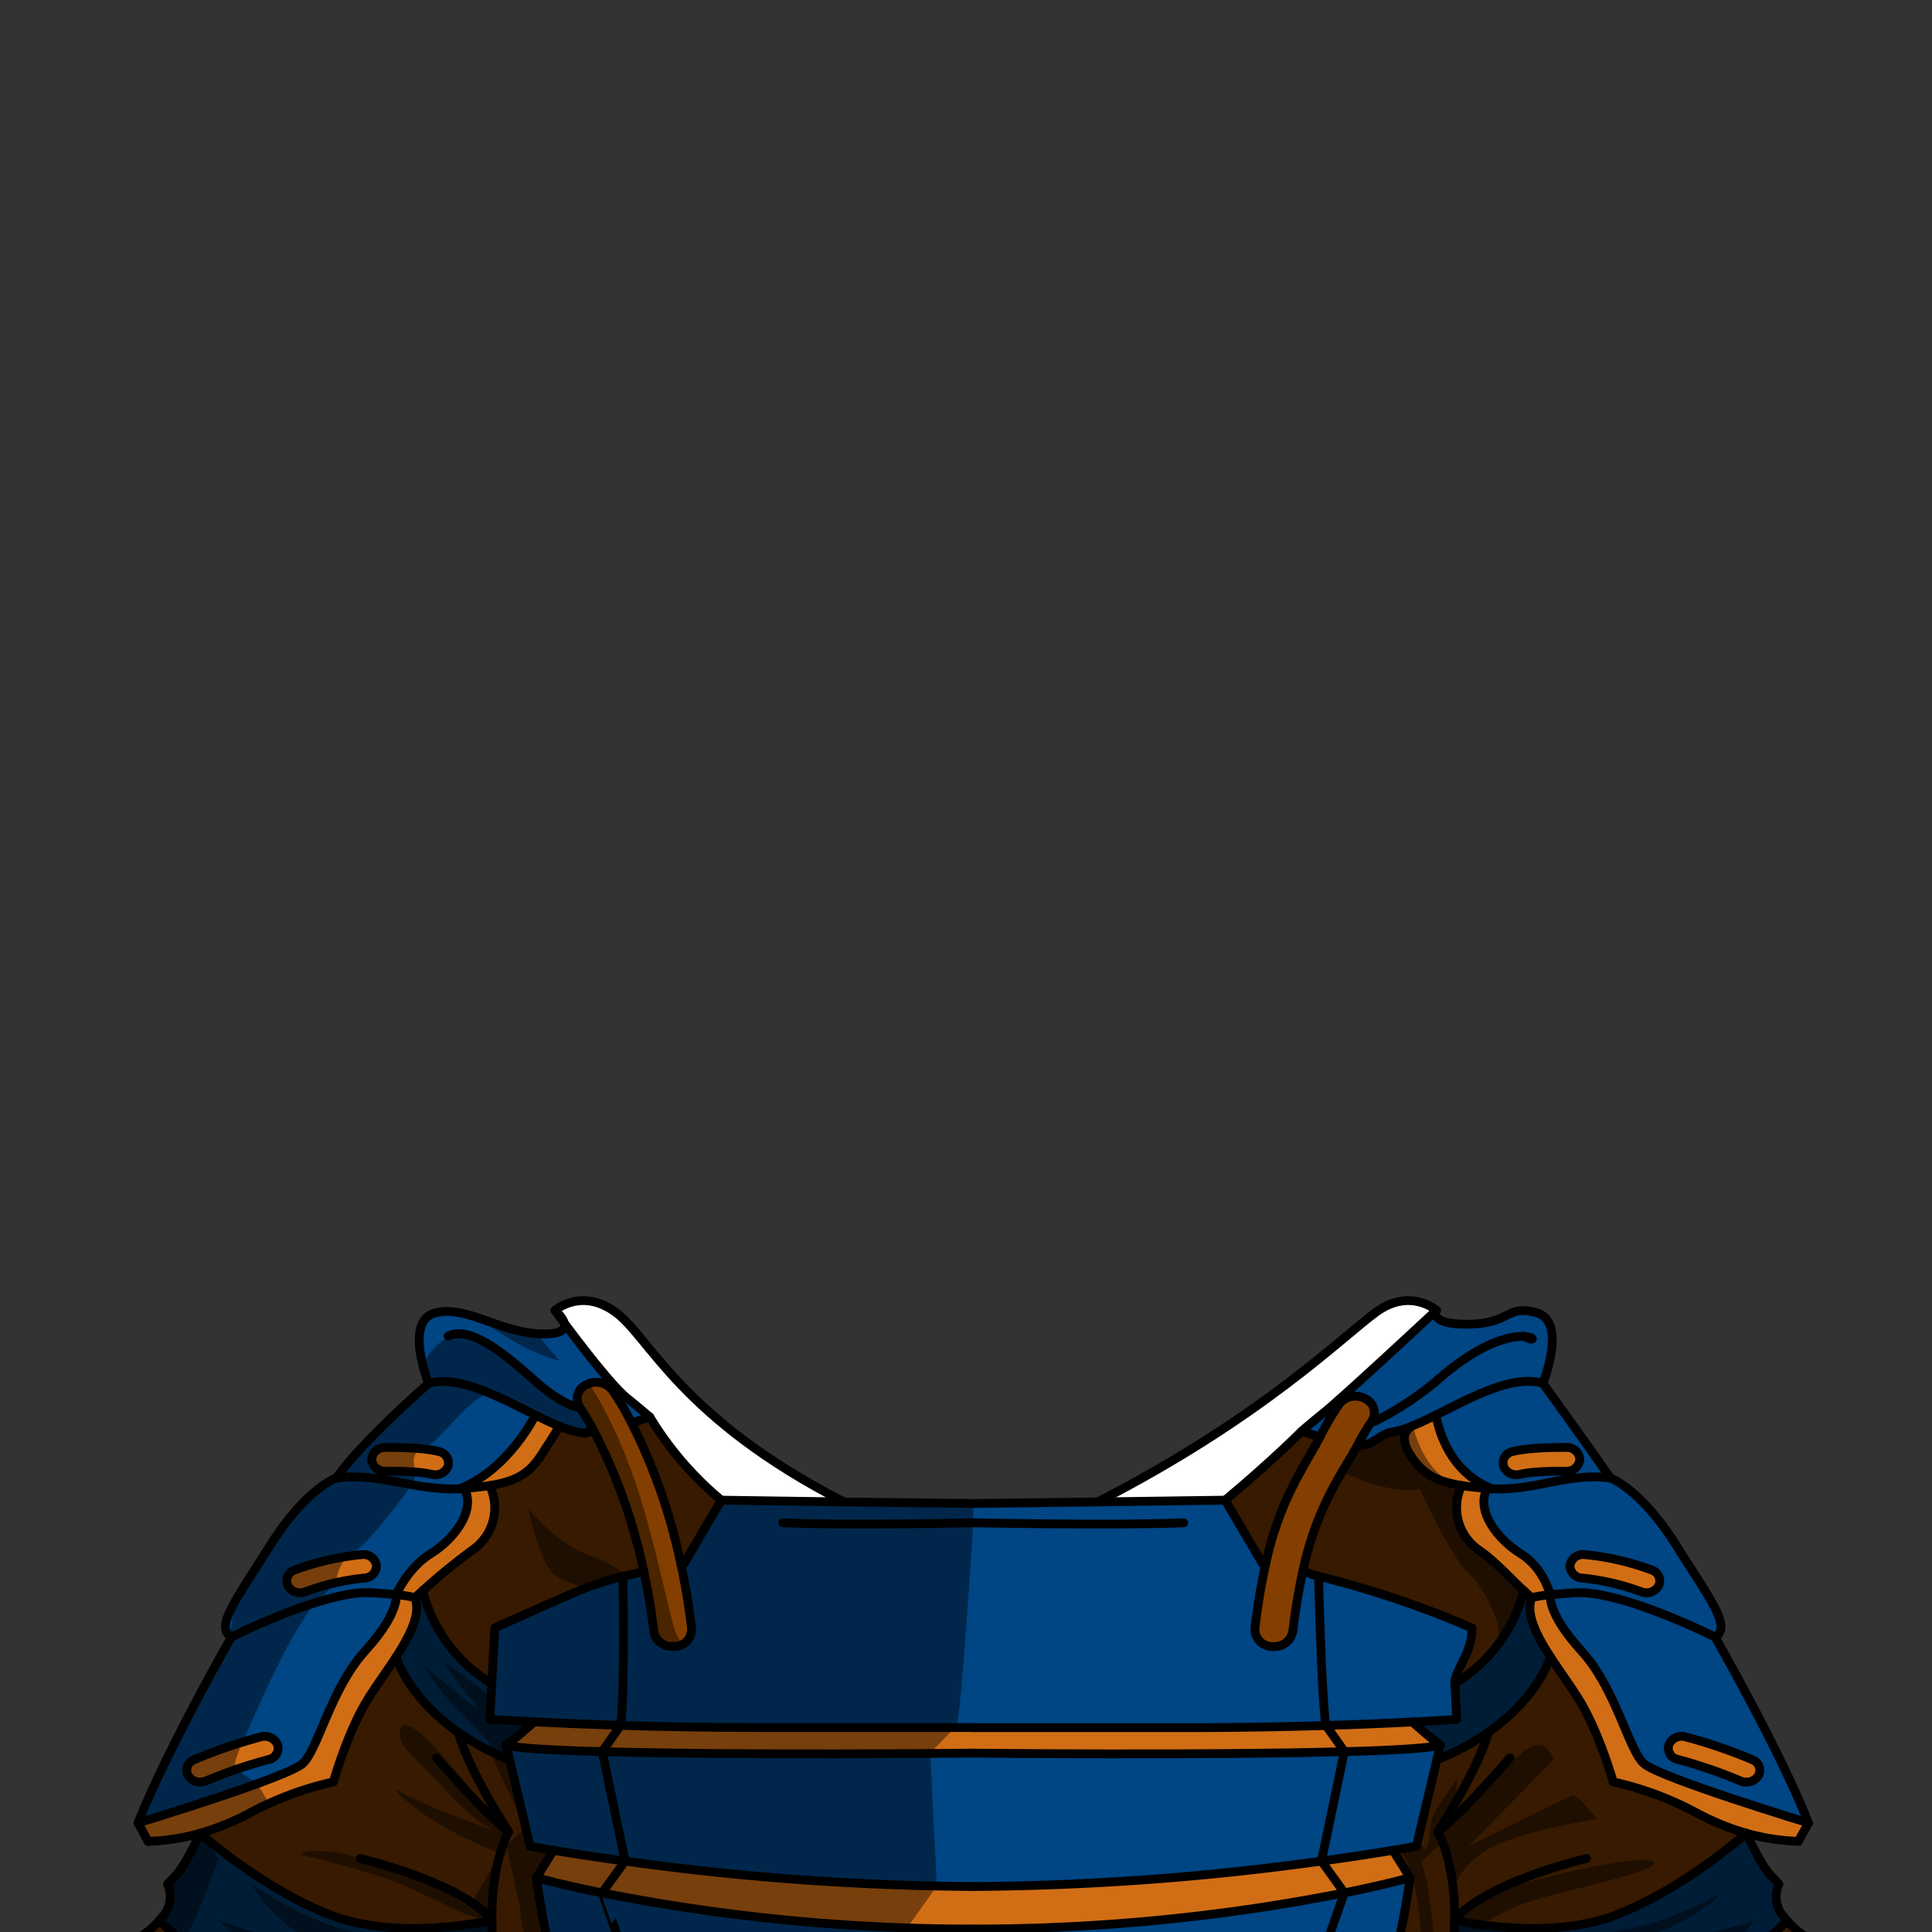 <svg xmlns="http://www.w3.org/2000/svg" viewBox="0 0 432 432">
  <rect x="0" y="0" width="432" height="432" fill="#333333" stroke="none"/>
  <defs>
    <style>.BUNTAI_PUMA_OUTFIT_PUMA_OUTFIT_14_cls-1{isolation:isolate;}.BUNTAI_PUMA_OUTFIT_PUMA_OUTFIT_14_cls-2{fill:#843f00;}.BUNTAI_PUMA_OUTFIT_PUMA_OUTFIT_14_cls-3{fill:#d16e15;}.BUNTAI_PUMA_OUTFIT_PUMA_OUTFIT_14_cls-4{fill:#001d37;}.BUNTAI_PUMA_OUTFIT_PUMA_OUTFIT_14_cls-5{fill:#371a00;}.BUNTAI_PUMA_OUTFIT_PUMA_OUTFIT_14_cls-6{fill:#004584;}.BUNTAI_PUMA_OUTFIT_PUMA_OUTFIT_14_cls-7{fill:#fff;}.BUNTAI_PUMA_OUTFIT_PUMA_OUTFIT_14_cls-8{fill:none;stroke:#000;stroke-linecap:round;stroke-linejoin:round;stroke-width:1.97px;}.BUNTAI_PUMA_OUTFIT_PUMA_OUTFIT_14_cls-9{opacity:0.43;mix-blend-mode:multiply;}</style>
  </defs>
  <g class="BUNTAI_PUMA_OUTFIT_PUMA_OUTFIT_14_cls-1">
    <g id="outfit">
      <path class="BUNTAI_PUMA_OUTFIT_PUMA_OUTFIT_14_cls-2" d="M295.15,321.28a65.56,65.56,0,0,1,4.31-7.32,4.61,4.61,0,0,1,5.84-1.17,3.44,3.44,0,0,1,1.36,5.1,53.87,53.87,0,0,0-3.11,5.26c-3.13,5.88-9.06,13.34-12.26,28.21-.9,4.16-1.67,8.68-2.24,13.49a4.09,4.09,0,0,1-4.23,3.33l-.43,0a3.87,3.87,0,0,1-3.79-4.07c.61-5.13,1.43-9.92,2.39-14.35C286.12,335.22,291.81,327.76,295.15,321.28Z" />
      <path class="BUNTAI_PUMA_OUTFIT_PUMA_OUTFIT_14_cls-3" d="M295.48,416.14a588.63,588.63,0,0,1-77.86,5.69,588.32,588.32,0,0,1-77.85-5.69c-6.86-.93-12.33-1.8-16-2.41L120,419.85s5.27,1.49,14.7,3.4a424.47,424.47,0,0,0,83,8.08,424.59,424.59,0,0,0,83-8.08c9.42-1.91,14.69-3.4,14.69-3.4l-3.82-6.12C307.79,414.34,302.32,415.21,295.48,416.14Z" />
      <path class="BUNTAI_PUMA_OUTFIT_PUMA_OUTFIT_14_cls-3" d="M217.62,392s51.85.55,83-.33c10.31-.27,18.34-.72,21.47-1.4-3-2.22-6.24-5.22-6.24-5.22-4.95.26-11.55.54-19.35.79-9,.27-19.67.48-31.22.48H170c-11.55,0-22.19-.21-31.23-.48-7.8-.25-14.4-.53-19.35-.79,0,0-3.28,3-6.24,5.22,3.13.68,11.16,1.13,21.48,1.4C165.76,392.51,217.62,392,217.62,392Z" />
      <path class="BUNTAI_PUMA_OUTFIT_PUMA_OUTFIT_14_cls-4" d="M325.31,376.42a34.07,34.07,0,0,0,15.41-20.74h0l1.73,1.58c-1.37,3.58,1.07,8.38,4.21,13.23h0s-2.55,9-14.08,17a57.68,57.68,0,0,1-11.29,6l.78-3.26c-3-2.22-6.24-5.22-6.24-5.22,6.3-.32,9.92-.57,9.92-.57Z" />
      <path class="BUNTAI_PUMA_OUTFIT_PUMA_OUTFIT_14_cls-4" d="M398.74,428.43l.86,1S388.93,442,369.27,442.8s-31.09-.84-31.09-.84c-5.71-2.2-9.83-4.19-9.83-4.19s-3-4.6-3.17-5c0-.11.06-1.4.07-3.44,1.34.3,21.09,4.6,36-1.13,15.41-5.92,29.26-18.32,29.26-18.32s3.29,7.12,5.3,9.25l2,2.13A6.7,6.7,0,0,0,398.74,428.43Z" />
      <path class="BUNTAI_PUMA_OUTFIT_PUMA_OUTFIT_14_cls-4" d="M94.51,355.68a34,34,0,0,0,15.42,20.74h0l-.45,8s3.61.25,9.91.57c0,0-3.28,3-6.24,5.22l.78,3.26h0a57.53,57.53,0,0,1-11.28-6c-11.54-8-14.08-17-14.08-17h0c3.14-4.85,5.58-9.65,4.21-13.23Z" />
      <path class="BUNTAI_PUMA_OUTFIT_PUMA_OUTFIT_14_cls-4" d="M110,429.37c0,2,.13,3.33.09,3.44-.14.36-3.18,5-3.18,5s-4.1,2-9.82,4.19h0c-.46.07-11.84,1.69-31.09.84a44.33,44.33,0,0,1-30.33-13.37c.26-.31.56-.64.86-1a6.73,6.73,0,0,0,1-7.13l2-2.13c2-2.13,5.3-9.25,5.3-9.25S58.62,422.32,74,428.24C88.85,434,108.51,429.7,110,429.37Z" />
      <path class="BUNTAI_PUMA_OUTFIT_PUMA_OUTFIT_14_cls-3" d="M346.66,356.6s-.85,4,6.93,12.53,10.49,22.09,14,25.23,36.8,13.25,36.8,13.25l-2.29,4.12a48.27,48.27,0,0,1-11.61-1.81,56.58,56.58,0,0,1-11.12-4.54,72.36,72.36,0,0,0-18.66-6.94s-3-10.64-7.43-18.05c-1.84-3.06-4.39-6.49-6.6-9.9-3.14-4.85-5.58-9.65-4.21-13.23a24.91,24.91,0,0,1,4.2-.67Z" />
      <path class="BUNTAI_PUMA_OUTFIT_PUMA_OUTFIT_14_cls-3" d="M346.66,356.59a24.91,24.91,0,0,0-4.2.67l-1.73-1.58h0c-2.55-2.28-6.24-6.47-10-9.06a11.47,11.47,0,0,1-3.9-14.44c1.63.26,3.51.47,5.69.64-2.71,4.91,2.22,11.33,7.45,14.55S346.53,356.29,346.66,356.59Z" />
      <path class="BUNTAI_PUMA_OUTFIT_PUMA_OUTFIT_14_cls-3" d="M332.55,332.82c-2.18-.17-4.06-.38-5.69-.64-6.16-1-8.89-2.81-11.49-6.76-3.28-5,.37-6.56.37-6.56h0c1.67-.66,3.47-1.53,5.35-2.47,0,0,1.52,12.29,12.54,16.51h0C333.27,332.88,332.92,332.86,332.55,332.82Z" />
      <path class="BUNTAI_PUMA_OUTFIT_PUMA_OUTFIT_14_cls-3" d="M88.58,356.59a24.91,24.91,0,0,1,4.2.67c1.37,3.58-1.07,8.38-4.21,13.23-2.21,3.41-4.76,6.84-6.6,9.9-4.45,7.41-7.42,18.05-7.42,18.05a72.22,72.22,0,0,0-18.66,6.94,57.15,57.15,0,0,1-11.13,4.54,48.35,48.35,0,0,1-11.62,1.81h0l-2.28-4.12s33.31-10.1,36.81-13.25,6.22-16.71,14-25.23,6.92-12.53,6.92-12.53Z" />
      <path class="BUNTAI_PUMA_OUTFIT_PUMA_OUTFIT_14_cls-3" d="M94.51,355.68l-1.73,1.58a24.91,24.91,0,0,0-4.2-.67c.14-.3,2.68-6.09,7.77-9.22s10.18-9.64,7.46-14.55c2.18-.17,4.06-.38,5.69-.64a11.47,11.47,0,0,1-3.9,14.44A140.65,140.65,0,0,0,94.51,355.68Z" />
      <path class="BUNTAI_PUMA_OUTFIT_PUMA_OUTFIT_14_cls-3" d="M109.5,332.18c-1.63.26-3.51.47-5.69.64-.37,0-.73.06-1.09.08h0c11-4.22,17-16.51,17-16.51h0c1.88.95,3.68,1.81,5.36,2.48h0s-.84,1.56-4.13,6.56C118.38,329.37,115.65,331.18,109.5,332.18Z" />
      <path class="BUNTAI_PUMA_OUTFIT_PUMA_OUTFIT_14_cls-3" d="M350.24,323.66a2.83,2.83,0,0,1,3,2.7,2.88,2.88,0,0,1-3.08,2.6c-1.94,0-7.53,0-10.22.7a3.44,3.44,0,0,1-.84.1,3,3,0,0,1-2.91-1.92,2.62,2.62,0,0,1,2.08-3.28C342.3,323.57,349.44,323.65,350.24,323.66Z" />
      <path class="BUNTAI_PUMA_OUTFIT_PUMA_OUTFIT_14_cls-3" d="M369.43,351.1a2.53,2.53,0,0,1,1.4,3.57,3.1,3.1,0,0,1-2.71,1.47,3.23,3.23,0,0,1-1.32-.28,53.72,53.72,0,0,0-12.92-3,2.81,2.81,0,0,1-2.83-2.82,2.94,2.94,0,0,1,3.24-2.47A58.49,58.49,0,0,1,369.43,351.1Z" />
      <path class="BUNTAI_PUMA_OUTFIT_PUMA_OUTFIT_14_cls-3" d="M391.83,393.48A2.5,2.5,0,0,1,393.2,397a3.13,3.13,0,0,1-2.73,1.48,3.32,3.32,0,0,1-1.34-.28,107.69,107.69,0,0,0-13.91-4.77,2.62,2.62,0,0,1-2.08-3.27,3.11,3.11,0,0,1,3.75-1.81A111.4,111.4,0,0,1,391.83,393.48Z" />
      <path class="BUNTAI_PUMA_OUTFIT_PUMA_OUTFIT_14_cls-3" d="M62.09,390.18A2.6,2.6,0,0,1,60,393.45a107.25,107.25,0,0,0-13.9,4.77,3.37,3.37,0,0,1-1.35.28A3.09,3.09,0,0,1,42.05,397a2.49,2.49,0,0,1,1.37-3.54,110,110,0,0,1,14.92-5.11A3.11,3.11,0,0,1,62.09,390.18Z" />
      <path class="BUNTAI_PUMA_OUTFIT_PUMA_OUTFIT_14_cls-3" d="M98.12,324.56a2.64,2.64,0,0,1,2.08,3.28,3,3,0,0,1-2.92,1.92,3.29,3.29,0,0,1-.82-.1c-2.7-.67-8.3-.73-10.23-.7a2.89,2.89,0,0,1-3.09-2.6,2.86,2.86,0,0,1,3-2.7C86.92,323.65,94.07,323.57,98.12,324.56Z" />
      <path class="BUNTAI_PUMA_OUTFIT_PUMA_OUTFIT_14_cls-3" d="M84.18,350.08a2.8,2.8,0,0,1-2.82,2.82,53.72,53.72,0,0,0-12.92,3,3.24,3.24,0,0,1-1.33.28,3.08,3.08,0,0,1-2.69-1.47,2.52,2.52,0,0,1,1.38-3.57A58.75,58.75,0,0,1,81,347.61,2.92,2.92,0,0,1,84.18,350.08Z" />
      <path class="BUNTAI_PUMA_OUTFIT_PUMA_OUTFIT_14_cls-5" d="M274,335.44c10.61-8.85,17.12-15.44,17.12-15.44h0s1.61.59,4.06,1.28c-3.34,6.48-9,13.94-12.16,28.46l-.69-.11Z" />
      <path class="BUNTAI_PUMA_OUTFIT_PUMA_OUTFIT_14_cls-5" d="M338.18,442s11.45,1.71,31.09.84,30.33-13.37,30.33-13.37a16,16,0,0,0,3.81,3.35s1.06,7.41,2.76,11a17.6,17.6,0,0,0,4.34,5.74s1.81,6.48,2,8a48.55,48.55,0,0,0,2.13,6.11l2.54,13.14H333.66a8.37,8.37,0,0,1-3.18-7.21,85.54,85.54,0,0,1,1.7-10L330,455.27s-1.27-7-1.6-11.94,0-5.56,0-5.56S332.47,439.76,338.18,442Z" />
      <path class="BUNTAI_PUMA_OUTFIT_PUMA_OUTFIT_14_cls-5" d="M340.72,355.68a34.07,34.07,0,0,1-15.41,20.74c-.16-2.94,4.08-7,3.78-12.47a218.57,218.57,0,0,0-34.26-11.5c-1.69-.41-2.12-.77-3.53-1.09h0c3.2-14.87,9.13-22.33,12.26-28.21h0c3,.45,5-2.54,7.6-2.92a19.71,19.71,0,0,0,4.58-1.38h0s-3.65,1.56-.37,6.56c2.6,3.95,5.33,5.76,11.49,6.76a11.47,11.47,0,0,0,3.9,14.44C334.48,349.21,338.17,353.4,340.72,355.68Z" />
      <path class="BUNTAI_PUMA_OUTFIT_PUMA_OUTFIT_14_cls-5" d="M325.25,429.27c.05-4.61-.34-12.87-3.75-19.66,0,0,8.42-12.78,11.25-22l-.17-.18c11.53-8,14.08-17,14.08-17h0c2.21,3.41,4.76,6.84,6.6,9.9,4.45,7.41,7.43,18.05,7.43,18.05a72.36,72.36,0,0,1,18.66,6.94,56.58,56.58,0,0,0,11.12,4.54s-13.85,12.4-29.26,18.32c-14.88,5.73-34.63,1.43-36,1.13A.17.17,0,0,0,325.25,429.27Z" />
      <path class="BUNTAI_PUMA_OUTFIT_PUMA_OUTFIT_14_cls-5" d="M332.58,387.46l.17.18c-2.83,9.19-11.25,22-11.25,22,3.41,6.79,3.8,15.05,3.75,19.66l-.07.08.07,0c0,2-.11,3.33-.07,3.44l-1.84,4.2s-.28,6.16-.28,6.32-2.26,2.93-2.54,3.67,2.25,5.06,3.53,8.27,1,4.57,0,11.6,0,9.87,0,9.87l-26.57.74c13.14-21.71,17.81-57.63,17.81-57.63l-3.82-6.12c3.37-.56,5.23-.91,5.23-.91l4.59-19.33A57.68,57.68,0,0,0,332.58,387.46Z" />
      <path class="BUNTAI_PUMA_OUTFIT_PUMA_OUTFIT_14_cls-5" d="M97.05,442h0c5.72-2.21,9.82-4.19,9.82-4.19s.31.66,0,5.56-1.59,11.94-1.59,11.94l-2.22,4.21a87.67,87.67,0,0,1,1.68,10,8.37,8.37,0,0,1-3.17,7.21H18.05L20.6,463.6a47.58,47.58,0,0,0,2.11-6.11c.22-1.48,2-8,2-8a17.64,17.64,0,0,0,4.36-5.74c1.68-3.6,2.75-11,2.75-11a15.9,15.9,0,0,0,3.8-3.35A44.33,44.33,0,0,0,66,442.8C85.21,443.65,96.59,442,97.05,442Z" />
      <path class="BUNTAI_PUMA_OUTFIT_PUMA_OUTFIT_14_cls-5" d="M137.76,477.48l-26.56-.74s1-2.84,0-9.87-1.28-8.39,0-11.6,3.81-7.53,3.53-8.27-2.55-3.51-2.55-3.67-.28-6.32-.28-6.32l-1.84-4.2c0-.11-.07-1.4-.09-3.44l.09,0-.09-.08c0-4.61.35-12.87,3.76-19.66,0,0-8.41-12.78-11.23-22l.16-.18a57.53,57.53,0,0,0,11.28,6h0l4.59,19.33s1.85.35,5.22.91L120,419.85S124.61,455.77,137.76,477.48Z" />
      <path class="BUNTAI_PUMA_OUTFIT_PUMA_OUTFIT_14_cls-5" d="M113.73,409.61c-3.41,6.79-3.8,15.05-3.76,19.66v.1c-1.46.33-21.12,4.58-36-1.13-15.39-5.92-29.25-18.32-29.25-18.32a57.15,57.15,0,0,0,11.13-4.54,72.22,72.22,0,0,1,18.66-6.94s3-10.64,7.42-18.05c1.84-3.06,4.39-6.49,6.6-9.9h0s2.54,9,14.08,17l-.16.18C105.32,396.83,113.73,409.61,113.73,409.61Z" />
      <path class="BUNTAI_PUMA_OUTFIT_PUMA_OUTFIT_14_cls-5" d="M143.94,351.36c-1.41.32-3,.68-4.65,1.09-8.83,2.17-15.51,5.8-28.66,11.5-.31,5.5-.53,9.53-.68,12.47h0a34,34,0,0,1-15.42-20.74,140.65,140.65,0,0,1,11.09-9.06,11.47,11.47,0,0,0,3.9-14.44c6.15-1,8.88-2.81,11.47-6.76,3.29-5,4.13-6.56,4.13-6.56h0a19.51,19.51,0,0,0,4.57,1.38c2.65.38.15.18,3.13-.28A122,122,0,0,1,143.94,351.36Z" />
      <path class="BUNTAI_PUMA_OUTFIT_PUMA_OUTFIT_14_cls-5" d="M161.29,335.44l-8.35,14.19-.7.11a127.44,127.44,0,0,0-11-31.65c2.46-.7,4.08-1.28,4.08-1.28A73.85,73.85,0,0,0,161.29,335.44Z" />
      <path class="BUNTAI_PUMA_OUTFIT_PUMA_OUTFIT_14_cls-6" d="M383.49,366.05c-7.64-3.8-23.11-10.37-31.07-9.9-2.45.14-4.33.29-5.76.44-.13-.3-1.56-6.09-6.66-9.22s-10.16-9.64-7.45-14.55c.37,0,.72.06,1.08.08,9.9.44,17.12-3.73,26.42-2.4,0,0,6.69,2.23,14.74,15S387.19,363.83,383.49,366.05ZM353.88,352.9a53.72,53.72,0,0,1,12.92,3,3.23,3.23,0,0,0,1.32.28,3.1,3.1,0,0,0,2.71-1.47,2.53,2.53,0,0,0-1.4-3.57,58.49,58.49,0,0,0-15.14-3.49,2.94,2.94,0,0,0-3.24,2.47A2.81,2.81,0,0,0,353.88,352.9Z" />
      <path class="BUNTAI_PUMA_OUTFIT_PUMA_OUTFIT_14_cls-6" d="M346.66,356.59c1.43-.15,3.31-.3,5.76-.44,8-.47,23.43,6.1,31.07,9.9,0,0,14.12,24.59,20.91,41.56h0s-33.3-10.1-36.8-13.25-6.22-16.71-14-25.23-6.93-12.53-6.93-12.53ZM393.2,397a2.5,2.5,0,0,0-1.37-3.54,111.4,111.4,0,0,0-14.94-5.11,3.11,3.11,0,0,0-3.75,1.81,2.62,2.62,0,0,0,2.08,3.27,107.69,107.69,0,0,1,13.91,4.77,3.32,3.32,0,0,0,1.34.28A3.13,3.13,0,0,0,393.2,397Z" />
      <path class="BUNTAI_PUMA_OUTFIT_PUMA_OUTFIT_14_cls-6" d="M360.05,330.5c-9.3-1.33-16.52,2.84-26.42,2.4h0c-11-4.22-12.54-16.51-12.54-16.51,7.88-3.91,17.14-9.06,23.88-7.07C345,309.31,354.44,322.36,360.05,330.5Zm-20.14-.84c2.69-.67,8.28-.73,10.22-.7a2.88,2.88,0,0,0,3.08-2.6,2.83,2.83,0,0,0-3-2.7c-.8,0-7.94-.09-12,.9a2.62,2.62,0,0,0-2.08,3.28,3,3,0,0,0,2.91,1.92A3.44,3.44,0,0,0,339.91,329.66Z" />
      <path class="BUNTAI_PUMA_OUTFIT_PUMA_OUTFIT_14_cls-6" d="M299.46,314a65.56,65.56,0,0,0-4.31,7.32c-2.45-.69-4.06-1.28-4.06-1.28s.42-.46,5.08-4.26,25-22.76,25-22.76-1.94,3.28,7.39,3.11,8.33-4.54,15.12-2.51S345,309.31,345,309.31h0c-6.74-2-16,3.16-23.88,7.07-1.88.94-3.68,1.81-5.35,2.47a19.71,19.71,0,0,1-4.58,1.38c-2.64.38-4.62,3.37-7.6,2.92h0a53.87,53.87,0,0,1,3.11-5.26,3.44,3.44,0,0,0-1.36-5.1A4.61,4.61,0,0,0,299.46,314Z" />
      <path class="BUNTAI_PUMA_OUTFIT_PUMA_OUTFIT_14_cls-6" d="M88.58,356.59h0s.84,4-6.92,12.53-10.5,22.09-14,25.23-36.81,13.25-36.81,13.25c6.78-17,20.9-41.56,20.9-41.56,7.64-3.8,23.11-10.37,31.07-9.9C85.27,356.29,87.15,356.44,88.58,356.59ZM60,393.45a2.6,2.6,0,0,0,2.08-3.27,3.11,3.11,0,0,0-3.75-1.81,110,110,0,0,0-14.92,5.11A2.49,2.49,0,0,0,42.05,397a3.09,3.09,0,0,0,2.71,1.48,3.37,3.37,0,0,0,1.35-.28A107.25,107.25,0,0,1,60,393.45Z" />
      <path class="BUNTAI_PUMA_OUTFIT_PUMA_OUTFIT_14_cls-6" d="M82.82,356.15c-8-.47-23.43,6.1-31.07,9.9-3.7-2.22.64-7.77,8.7-20.55s14.74-15,14.74-15c9.3-1.33,17.61,2.84,27.53,2.4.36,0,.72,0,1.09-.08,2.72,4.91-2.23,11.33-7.46,14.55s-7.63,8.92-7.77,9.22C87.15,356.44,85.27,356.29,82.82,356.15Zm-14.38-.29a53.72,53.72,0,0,1,12.92-3,2.8,2.8,0,0,0,2.82-2.82A2.92,2.92,0,0,0,81,347.61,58.75,58.75,0,0,0,65.8,351.1a2.52,2.52,0,0,0-1.38,3.57,3.08,3.08,0,0,0,2.69,1.47A3.24,3.24,0,0,0,68.44,355.86Z" />
      <path class="BUNTAI_PUMA_OUTFIT_PUMA_OUTFIT_14_cls-6" d="M96.46,329.66a3.29,3.29,0,0,0,.82.1,3,3,0,0,0,2.92-1.92,2.64,2.64,0,0,0-2.08-3.28c-4.05-1-11.2-.91-12-.9a2.86,2.86,0,0,0-3,2.7,2.89,2.89,0,0,0,3.09,2.6C88.16,328.93,93.76,329,96.46,329.66Zm6.26,3.23h0c-9.92.44-18.23-3.73-27.53-2.4,5.62-8.14,20.66-21.19,20.66-21.19,6.74-2,16,3.16,23.89,7.06h0S113.76,328.67,102.72,332.89Z" />
      <path class="BUNTAI_PUMA_OUTFIT_PUMA_OUTFIT_14_cls-6" d="M124.11,293s11.41,15.78,16.08,19.57,5.09,4.26,5.09,4.26-1.62.58-4.08,1.28a63,63,0,0,0-4.3-7.32,4.6,4.6,0,0,0-5.84-1.17,3.44,3.44,0,0,0-1.36,5.1,58,58,0,0,1,3.1,5.25c-3,.46-.48.66-3.13.28a19.51,19.51,0,0,1-4.57-1.38c-1.68-.67-3.48-1.53-5.36-2.48-7.89-3.9-17.15-9.06-23.89-7.06,0,0-5.51-13.7,1.27-15.73s14.74,4.46,24.07,4.64S124.11,293,124.11,293Z" />
      <path class="BUNTAI_PUMA_OUTFIT_PUMA_OUTFIT_14_cls-7" d="M321.2,293s-20.36,19-25,22.76-5.08,4.26-5.08,4.26h0s-6.51,6.59-17.12,15.44l-28.53.4c36.73-18.85,54.65-36.91,62.28-42.47S321.2,293,321.2,293Z" />
      <path class="BUNTAI_PUMA_OUTFIT_PUMA_OUTFIT_14_cls-7" d="M188.71,335.84l-27.42-.4a73.85,73.85,0,0,1-16-18.63s-.43-.47-5.09-4.26S124.11,293,124.11,293s5.86-5.16,13.5.39S152,317,188.71,335.84Z" />
      <path class="BUNTAI_PUMA_OUTFIT_PUMA_OUTFIT_14_cls-2" d="M154.64,364.09a3.87,3.87,0,0,1-3.78,4.07l-.45,0a4.06,4.06,0,0,1-4.21-3.33c-.57-4.81-1.35-9.33-2.26-13.49A122,122,0,0,0,132.8,320a58,58,0,0,0-3.1-5.25,3.44,3.44,0,0,1,1.36-5.1,4.6,4.6,0,0,1,5.84,1.17,63,63,0,0,1,4.3,7.32,127.44,127.44,0,0,1,11,31.65C153.2,354.17,154,359,154.64,364.09Z" />
      <path class="BUNTAI_PUMA_OUTFIT_PUMA_OUTFIT_14_cls-6" d="M315.29,419.85s-4.67,35.92-17.81,57.63c-4.45.45-9,.84-13.48,1.19,6.95-7.7-.8-7.48,1.32-12.66s15.28-42.75,15.28-42.75h0C310,421.34,315.29,419.85,315.29,419.85Z" />
      <path class="BUNTAI_PUMA_OUTFIT_PUMA_OUTFIT_14_cls-6" d="M322.07,390.23l-.78,3.26-4.59,19.33s-1.86.35-5.23.91c-3.68.61-9.15,1.48-16,2.41l5.12-24.5h0C310.91,391.36,318.94,390.91,322.07,390.23Z" />
      <path class="BUNTAI_PUMA_OUTFIT_PUMA_OUTFIT_14_cls-6" d="M325.31,376.42l.44,8s-3.62.25-9.92.57c-4.95.26-11.55.54-19.35.79-1-5.94-1.65-33.35-1.65-33.35A218.57,218.57,0,0,1,329.09,364C329.39,369.45,325.15,373.48,325.31,376.42Z" />
      <path class="BUNTAI_PUMA_OUTFIT_PUMA_OUTFIT_14_cls-6" d="M113.17,390.23c3.13.68,11.16,1.13,21.48,1.4h0l5.12,24.5c-6.86-.93-12.33-1.8-16-2.41-3.37-.56-5.22-.91-5.22-.91L114,393.49Z" />
      <path class="BUNTAI_PUMA_OUTFIT_PUMA_OUTFIT_14_cls-6" d="M149.92,466c2.11,5.18-5.63,5,1.32,12.66-4.51-.35-9-.74-13.48-1.19C124.61,455.77,120,419.85,120,419.85s5.27,1.49,14.7,3.4h0S147.8,460.82,149.92,466Z" />
      <path class="BUNTAI_PUMA_OUTFIT_PUMA_OUTFIT_14_cls-6" d="M139.29,352.45s.46,27.41-.53,33.35c-7.8-.25-14.4-.53-19.35-.79-6.3-.32-9.91-.57-9.91-.57l.45-8c.15-2.94.37-7,.68-12.47C123.78,358.25,130.46,354.62,139.29,352.45Z" />
      <path class="BUNTAI_PUMA_OUTFIT_PUMA_OUTFIT_14_cls-6" d="M300.6,423.25h0S287.45,460.82,285.32,466s5.63,5-1.32,12.66c-33.46,2.63-66.38,3-66.38,3s-32.93-.38-66.38-3c-7-7.7.79-7.48-1.32-12.66s-15.27-42.75-15.27-42.75h0a424.47,424.47,0,0,0,83,8.08A424.59,424.59,0,0,0,300.6,423.25Z" />
      <path class="BUNTAI_PUMA_OUTFIT_PUMA_OUTFIT_14_cls-6" d="M300.6,391.63h0l-5.12,24.5a588.63,588.63,0,0,1-77.86,5.69,588.32,588.32,0,0,1-77.85-5.69l-5.12-24.5h0c31.11.88,83,.33,83,.33S269.47,392.51,300.6,391.63Z" />
      <path class="BUNTAI_PUMA_OUTFIT_PUMA_OUTFIT_14_cls-6" d="M294.83,352.45s.66,27.41,1.65,33.35c-9,.27-19.67.48-31.22.48H170c-11.55,0-22.19-.21-31.23-.48,1-5.94.53-33.35.53-33.35,1.69-.41,3.24-.77,4.65-1.09.91,4.16,1.69,8.68,2.26,13.49a4.06,4.06,0,0,0,4.21,3.33l.45,0a3.87,3.87,0,0,0,3.78-4.07c-.62-5.13-1.44-9.92-2.4-14.35l.7-.11,8.35-14.19,27.42.4,28.91.34h0l27.79-.34,28.53-.4,8.35,14.19.69.11c-1,4.43-1.78,9.22-2.39,14.35a3.87,3.87,0,0,0,3.79,4.07l.43,0a4.09,4.09,0,0,0,4.23-3.33c.57-4.81,1.34-9.33,2.24-13.49h0C292.71,351.68,293.14,352,294.83,352.45Z" />
      <path class="BUNTAI_PUMA_OUTFIT_PUMA_OUTFIT_14_cls-8" d="M217.62,340.5s-27.85.65-42.57,0" />
      <path class="BUNTAI_PUMA_OUTFIT_PUMA_OUTFIT_14_cls-8" d="M80.53,415.56s22.38,5.24,29.44,13.71l.09.08" />
      <path class="BUNTAI_PUMA_OUTFIT_PUMA_OUTFIT_14_cls-8" d="M58.34,388.37a110,110,0,0,0-14.92,5.11A2.49,2.49,0,0,0,42.05,397a3.09,3.09,0,0,0,2.71,1.48,3.37,3.37,0,0,0,1.35-.28A107.25,107.25,0,0,1,60,393.45a2.6,2.6,0,0,0,2.08-3.27A3.11,3.11,0,0,0,58.34,388.37Z" />
      <path class="BUNTAI_PUMA_OUTFIT_PUMA_OUTFIT_14_cls-8" d="M81,347.61A58.75,58.75,0,0,0,65.8,351.1a2.52,2.52,0,0,0-1.38,3.57,3.08,3.08,0,0,0,2.69,1.47,3.24,3.24,0,0,0,1.33-.28,53.72,53.72,0,0,1,12.92-3,2.8,2.8,0,0,0,2.82-2.82A2.92,2.92,0,0,0,81,347.61Z" />
      <path class="BUNTAI_PUMA_OUTFIT_PUMA_OUTFIT_14_cls-8" d="M98.12,324.56c-4.05-1-11.2-.91-12-.9a2.86,2.86,0,0,0-3,2.7,2.89,2.89,0,0,0,3.09,2.6c1.93,0,7.53,0,10.23.7a3.29,3.29,0,0,0,.82.1,3,3,0,0,0,2.92-1.92A2.64,2.64,0,0,0,98.12,324.56Z" />
      <path class="BUNTAI_PUMA_OUTFIT_PUMA_OUTFIT_14_cls-8" d="M94.51,355.68a34,34,0,0,0,15.42,20.74" />
      <path class="BUNTAI_PUMA_OUTFIT_PUMA_OUTFIT_14_cls-8" d="M88.58,370.49s2.54,9,14.08,17a57.53,57.53,0,0,0,11.28,6" />
      <path class="BUNTAI_PUMA_OUTFIT_PUMA_OUTFIT_14_cls-8" d="M35.63,429.43A44.33,44.33,0,0,0,66,442.8c19.25.85,30.63-.77,31.09-.84" />
      <path class="BUNTAI_PUMA_OUTFIT_PUMA_OUTFIT_14_cls-8" d="M44.76,409.92S58.62,422.32,74,428.24c14.84,5.71,34.5,1.46,36,1.13l.09,0" />
      <path class="BUNTAI_PUMA_OUTFIT_PUMA_OUTFIT_14_cls-8" d="M110.06,432.81l1.84,4.2s.28,6.16.28,6.32,2.26,2.93,2.55,3.67-2.27,5.06-3.53,8.27-1,4.57,0,11.6,0,9.87,0,9.87l26.56.74" />
      <path class="BUNTAI_PUMA_OUTFIT_PUMA_OUTFIT_14_cls-8" d="M106.88,437.77s3-4.6,3.18-5c0-.11-.07-1.4-.09-3.44v-.1c0-4.61.35-12.87,3.76-19.66" />
      <path class="BUNTAI_PUMA_OUTFIT_PUMA_OUTFIT_14_cls-8" d="M97.62,393.07s10.74,12.47,16.11,16.54c0,0-8.41-12.78-11.23-22" />
      <path class="BUNTAI_PUMA_OUTFIT_PUMA_OUTFIT_14_cls-8" d="M44.76,409.92s-3.29,7.12-5.3,9.25l-2,2.13a6.73,6.73,0,0,1-1,7.13c-.3.36-.6.69-.86,1a15.9,15.9,0,0,1-3.8,3.35s-1.07,7.41-2.75,11a17.64,17.64,0,0,1-4.36,5.74s-1.79,6.48-2,8a47.58,47.58,0,0,1-2.11,6.11l-2.55,13.14h83.53a8.37,8.37,0,0,0,3.17-7.21,87.67,87.67,0,0,0-1.68-10l2.22-4.21s1.27-7,1.59-11.94,0-5.56,0-5.56-4.1,2-9.82,4.19h0a94,94,0,0,1-18.79,5.34c-12.73,1.86-24.39,11.58-23.54,11.76s15.69-2.58,15.69-2.58" />
      <line class="BUNTAI_PUMA_OUTFIT_PUMA_OUTFIT_14_cls-8" x1="33.14" y1="411.73" x2="33.16" y2="411.78" />
      <path class="BUNTAI_PUMA_OUTFIT_PUMA_OUTFIT_14_cls-8" d="M88.58,356.6s.84,4-6.92,12.53-10.5,22.09-14,25.23-36.81,13.25-36.81,13.25l2.28,4.12" />
      <path class="BUNTAI_PUMA_OUTFIT_PUMA_OUTFIT_14_cls-8" d="M88.58,356.6h0c.14-.3,2.68-6.09,7.77-9.22s10.18-9.64,7.46-14.55" />
      <path class="BUNTAI_PUMA_OUTFIT_PUMA_OUTFIT_14_cls-8" d="M119.74,316.38s-6,12.29-17,16.51" />
      <path class="BUNTAI_PUMA_OUTFIT_PUMA_OUTFIT_14_cls-8" d="M92.78,357.26c1.37,3.58-1.07,8.38-4.21,13.23-2.21,3.41-4.76,6.84-6.6,9.9-4.45,7.41-7.42,18.05-7.42,18.05a72.22,72.22,0,0,0-18.66,6.94,57.15,57.15,0,0,1-11.13,4.54,48.35,48.35,0,0,1-11.62,1.81h0" />
      <path class="BUNTAI_PUMA_OUTFIT_PUMA_OUTFIT_14_cls-8" d="M30.85,407.61c6.78-17,20.9-41.56,20.9-41.56" />
      <path class="BUNTAI_PUMA_OUTFIT_PUMA_OUTFIT_14_cls-8" d="M109.5,332.17h0a11.47,11.47,0,0,1-3.9,14.44,140.65,140.65,0,0,0-11.09,9.06l-1.73,1.58a24.91,24.91,0,0,0-4.2-.67c-1.43-.15-3.31-.3-5.76-.44-8-.47-23.43,6.1-31.07,9.9-3.7-2.22.64-7.77,8.7-20.55s14.74-15,14.74-15" />
      <path class="BUNTAI_PUMA_OUTFIT_PUMA_OUTFIT_14_cls-8" d="M95.85,309.31s-15,13.05-20.66,21.19c9.3-1.33,17.61,2.84,27.53,2.4.36,0,.72,0,1.09-.08,2.18-.17,4.06-.38,5.69-.64,6.15-1,8.88-2.81,11.47-6.76,3.29-5,4.13-6.56,4.13-6.56" />
      <path class="BUNTAI_PUMA_OUTFIT_PUMA_OUTFIT_14_cls-8" d="M132.8,320c-3,.46-.48.66-3.13.28a19.51,19.51,0,0,1-4.57-1.38c-1.68-.67-3.48-1.53-5.36-2.48-7.89-3.9-17.15-9.06-23.89-7.06,0,0-5.51-13.7,1.27-15.73s14.74,4.46,24.07,4.64,2.92-5.24,2.92-5.24,11.41,15.78,16.08,19.57,5.09,4.26,5.09,4.26-1.62.58-4.08,1.28" />
      <path class="BUNTAI_PUMA_OUTFIT_PUMA_OUTFIT_14_cls-8" d="M152.24,349.74c1,4.43,1.78,9.22,2.4,14.35a3.87,3.87,0,0,1-3.78,4.07l-.45,0a4.06,4.06,0,0,1-4.21-3.33c-.57-4.81-1.35-9.33-2.26-13.49A122,122,0,0,0,132.8,320a58,58,0,0,0-3.1-5.25,3.44,3.44,0,0,1,1.36-5.1,4.6,4.6,0,0,1,5.84,1.17,63,63,0,0,1,4.3,7.32A127.44,127.44,0,0,1,152.24,349.74Z" />
      <path class="BUNTAI_PUMA_OUTFIT_PUMA_OUTFIT_14_cls-8" d="M100.2,298.76c5.2-2.68,14,5.19,19.61,10.18s9.24,5.74,9.24,5.74" />
      <line class="BUNTAI_PUMA_OUTFIT_PUMA_OUTFIT_14_cls-8" x1="119.95" y1="419.85" x2="123.76" y2="413.73" />
      <path class="BUNTAI_PUMA_OUTFIT_PUMA_OUTFIT_14_cls-8" d="M139.29,352.45s.46,27.41-.53,33.35l-4.11,5.83h0l5.12,24.5h0l-5.12,7.1h0S147.8,460.82,149.92,466s-5.63,5,1.32,12.66" />
      <path class="BUNTAI_PUMA_OUTFIT_PUMA_OUTFIT_14_cls-8" d="M217.62,431.33a424.47,424.47,0,0,1-83-8.08c-9.43-1.91-14.7-3.4-14.7-3.4s4.66,35.92,17.81,57.63c4.46.45,9,.84,13.48,1.19,33.45,2.63,66.38,3,66.38,3" />
      <path class="BUNTAI_PUMA_OUTFIT_PUMA_OUTFIT_14_cls-8" d="M113.17,390.23l.78,3.26,4.59,19.33s1.85.35,5.22.91c3.68.61,9.15,1.48,16,2.41a588.32,588.32,0,0,0,77.85,5.69" />
      <path class="BUNTAI_PUMA_OUTFIT_PUMA_OUTFIT_14_cls-8" d="M217.62,392s-51.86.55-83-.33c-10.32-.27-18.35-.72-21.48-1.4,3-2.22,6.24-5.22,6.24-5.22" />
      <path class="BUNTAI_PUMA_OUTFIT_PUMA_OUTFIT_14_cls-8" d="M145.28,316.81a73.85,73.85,0,0,0,16,18.63" />
      <path class="BUNTAI_PUMA_OUTFIT_PUMA_OUTFIT_14_cls-8" d="M124.11,293s5.86-5.16,13.5.39S152,317,188.71,335.84" />
      <path class="BUNTAI_PUMA_OUTFIT_PUMA_OUTFIT_14_cls-8" d="M217.62,386.28H170c-11.55,0-22.19-.21-31.23-.48-7.8-.25-14.4-.53-19.35-.79-6.3-.32-9.91-.57-9.91-.57l.45-8c.15-2.94.37-7,.68-12.47,13.15-5.7,19.83-9.33,28.66-11.5,1.69-.41,3.24-.77,4.65-1.09" />
      <path class="BUNTAI_PUMA_OUTFIT_PUMA_OUTFIT_14_cls-8" d="M152.24,349.74l.7-.11,8.35-14.19,27.42.4,28.91.34" />
      <path class="BUNTAI_PUMA_OUTFIT_PUMA_OUTFIT_14_cls-8" d="M217.62,340.5s32.31.65,47.05,0" />
      <path class="BUNTAI_PUMA_OUTFIT_PUMA_OUTFIT_14_cls-8" d="M354.72,415.56s-22.39,5.24-29.47,13.71l-.07.08" />
      <path class="BUNTAI_PUMA_OUTFIT_PUMA_OUTFIT_14_cls-8" d="M376.89,388.37a111.4,111.4,0,0,1,14.94,5.11A2.5,2.5,0,0,1,393.2,397a3.13,3.13,0,0,1-2.73,1.48,3.32,3.32,0,0,1-1.34-.28,107.69,107.69,0,0,0-13.91-4.77,2.62,2.62,0,0,1-2.08-3.27A3.11,3.11,0,0,1,376.89,388.37Z" />
      <path class="BUNTAI_PUMA_OUTFIT_PUMA_OUTFIT_14_cls-8" d="M354.29,347.61a58.49,58.49,0,0,1,15.14,3.49,2.53,2.53,0,0,1,1.4,3.57,3.1,3.1,0,0,1-2.71,1.47,3.23,3.23,0,0,1-1.32-.28,53.72,53.72,0,0,0-12.92-3,2.81,2.81,0,0,1-2.83-2.82A2.94,2.94,0,0,1,354.29,347.61Z" />
      <path class="BUNTAI_PUMA_OUTFIT_PUMA_OUTFIT_14_cls-8" d="M338.24,324.56c4.06-1,11.2-.91,12-.9a2.83,2.83,0,0,1,3,2.7,2.88,2.88,0,0,1-3.08,2.6c-1.94,0-7.53,0-10.22.7a3.44,3.44,0,0,1-.84.1,3,3,0,0,1-2.91-1.92A2.62,2.62,0,0,1,338.24,324.56Z" />
      <path class="BUNTAI_PUMA_OUTFIT_PUMA_OUTFIT_14_cls-8" d="M340.72,355.68a34.07,34.07,0,0,1-15.41,20.74h0" />
      <path class="BUNTAI_PUMA_OUTFIT_PUMA_OUTFIT_14_cls-8" d="M346.66,370.49s-2.55,9-14.08,17a57.68,57.68,0,0,1-11.29,6" />
      <path class="BUNTAI_PUMA_OUTFIT_PUMA_OUTFIT_14_cls-8" d="M399.6,429.43S388.93,442,369.27,442.8s-31.09-.84-31.09-.84" />
      <path class="BUNTAI_PUMA_OUTFIT_PUMA_OUTFIT_14_cls-8" d="M390.48,409.92s-13.85,12.4-29.26,18.32c-14.88,5.73-34.63,1.43-36,1.13l-.07,0" />
      <path class="BUNTAI_PUMA_OUTFIT_PUMA_OUTFIT_14_cls-8" d="M325.18,432.81l-1.84,4.2s-.28,6.16-.28,6.32-2.26,2.93-2.54,3.67,2.25,5.06,3.53,8.27,1,4.57,0,11.6,0,9.87,0,9.87l-26.57.74" />
      <path class="BUNTAI_PUMA_OUTFIT_PUMA_OUTFIT_14_cls-8" d="M328.35,437.77s-3-4.6-3.17-5c0-.11.06-1.4.07-3.44a.17.17,0,0,0,0-.1c.05-4.61-.34-12.87-3.75-19.66" />
      <path class="BUNTAI_PUMA_OUTFIT_PUMA_OUTFIT_14_cls-8" d="M337.62,393.07s-10.75,12.47-16.12,16.54c0,0,8.42-12.78,11.25-22" />
      <path class="BUNTAI_PUMA_OUTFIT_PUMA_OUTFIT_14_cls-8" d="M390.48,409.92s3.29,7.12,5.3,9.25l2,2.13a6.7,6.7,0,0,0,.94,7.13l.86,1a16,16,0,0,0,3.81,3.35s1.06,7.41,2.76,11a17.6,17.6,0,0,0,4.34,5.74s1.81,6.48,2,8a48.55,48.55,0,0,0,2.13,6.11l2.54,13.14H333.66a8.37,8.37,0,0,1-3.18-7.21,85.54,85.54,0,0,1,1.7-10L330,455.27s-1.27-7-1.6-11.94,0-5.56,0-5.56,4.12,2,9.83,4.19A93.9,93.9,0,0,0,357,447.3c12.72,1.86,24.38,11.58,23.54,11.76s-15.7-2.58-15.7-2.58" />
      <path class="BUNTAI_PUMA_OUTFIT_PUMA_OUTFIT_14_cls-8" d="M346.66,356.6s-.85,4,6.93,12.53,10.49,22.09,14,25.23,36.8,13.25,36.8,13.25l-2.29,4.12,0,0" />
      <path class="BUNTAI_PUMA_OUTFIT_PUMA_OUTFIT_14_cls-8" d="M346.66,356.6h0c-.13-.3-1.56-6.09-6.66-9.22s-10.16-9.64-7.45-14.55" />
      <path class="BUNTAI_PUMA_OUTFIT_PUMA_OUTFIT_14_cls-8" d="M321.09,316.38s1.52,12.29,12.54,16.51" />
      <path class="BUNTAI_PUMA_OUTFIT_PUMA_OUTFIT_14_cls-8" d="M402.11,411.73h0a48.27,48.27,0,0,1-11.61-1.81,56.58,56.58,0,0,1-11.12-4.54,72.36,72.36,0,0,0-18.66-6.94s-3-10.64-7.43-18.05c-1.84-3.06-4.39-6.49-6.6-9.9-3.14-4.85-5.58-9.65-4.21-13.23" />
      <path class="BUNTAI_PUMA_OUTFIT_PUMA_OUTFIT_14_cls-8" d="M383.49,366.05s14.12,24.59,20.91,41.56" />
      <path class="BUNTAI_PUMA_OUTFIT_PUMA_OUTFIT_14_cls-8" d="M360.05,330.5s6.69,2.23,14.74,15,12.4,18.33,8.7,20.55c-7.64-3.8-23.11-10.37-31.07-9.9-2.45.14-4.33.29-5.76.44a24.91,24.91,0,0,0-4.2.67l-1.73-1.58h0c-2.55-2.28-6.24-6.47-10-9.06a11.47,11.47,0,0,1-3.9-14.44h0" />
      <path class="BUNTAI_PUMA_OUTFIT_PUMA_OUTFIT_14_cls-8" d="M345,309.31s9.47,13.05,15.08,21.19c-9.3-1.33-16.52,2.84-26.42,2.4-.36,0-.71,0-1.08-.08-2.18-.17-4.06-.38-5.69-.64-6.16-1-8.89-2.81-11.49-6.76-3.28-5,.37-6.56.37-6.56" />
      <path class="BUNTAI_PUMA_OUTFIT_PUMA_OUTFIT_14_cls-8" d="M295.16,321.28h0c-2.45-.69-4.06-1.28-4.06-1.28s.42-.46,5.08-4.26,25-22.76,25-22.76-1.94,3.28,7.39,3.11,8.33-4.54,15.12-2.51S345,309.31,345,309.31h0c-6.74-2-16,3.16-23.88,7.07-1.88.94-3.68,1.81-5.35,2.47a19.71,19.71,0,0,1-4.58,1.38c-2.64.38-4.62,3.37-7.6,2.92" />
      <path class="BUNTAI_PUMA_OUTFIT_PUMA_OUTFIT_14_cls-8" d="M283,349.74c-1,4.43-1.78,9.22-2.39,14.35a3.87,3.87,0,0,0,3.79,4.07l.43,0a4.09,4.09,0,0,0,4.23-3.33c.57-4.81,1.34-9.33,2.24-13.49,3.2-14.87,9.13-22.33,12.26-28.21a53.87,53.87,0,0,1,3.11-5.26,3.44,3.44,0,0,0-1.36-5.1,4.61,4.61,0,0,0-5.84,1.17,65.56,65.56,0,0,0-4.31,7.32C291.81,327.76,286.12,335.22,283,349.74Z" />
      <path class="BUNTAI_PUMA_OUTFIT_PUMA_OUTFIT_14_cls-8" d="M340.63,298.76c5.84,3-1.16-6.18-19.62,10.18a70.14,70.14,0,0,1-13.72,8.93" />
      <line class="BUNTAI_PUMA_OUTFIT_PUMA_OUTFIT_14_cls-8" x1="315.29" y1="419.85" x2="311.47" y2="413.73" />
      <path class="BUNTAI_PUMA_OUTFIT_PUMA_OUTFIT_14_cls-8" d="M294.83,352.45s.66,27.41,1.65,33.35c2.18,3.07,4,5.62,4.12,5.83h0l-5.12,24.5h0l5.12,7.1h0S287.45,460.82,285.32,466s5.63,5-1.32,12.66" />
      <path class="BUNTAI_PUMA_OUTFIT_PUMA_OUTFIT_14_cls-8" d="M217.62,431.33a424.59,424.59,0,0,0,83-8.08c9.42-1.91,14.69-3.4,14.69-3.4s-4.67,35.92-17.81,57.63c-4.45.45-9,.84-13.48,1.19-33.46,2.63-66.38,3-66.38,3" />
      <path class="BUNTAI_PUMA_OUTFIT_PUMA_OUTFIT_14_cls-8" d="M322.07,390.23l-.78,3.26-4.59,19.33s-1.86.35-5.23.91c-3.68.61-9.15,1.48-16,2.41a588.63,588.63,0,0,1-77.86,5.69" />
      <path class="BUNTAI_PUMA_OUTFIT_PUMA_OUTFIT_14_cls-8" d="M217.62,392s51.85.55,83-.33c10.31-.27,18.34-.72,21.47-1.4-3-2.22-6.24-5.22-6.24-5.22" />
      <path class="BUNTAI_PUMA_OUTFIT_PUMA_OUTFIT_14_cls-8" d="M291.07,320s-6.51,6.59-17.12,15.44" />
      <path class="BUNTAI_PUMA_OUTFIT_PUMA_OUTFIT_14_cls-8" d="M321.2,293s-5.87-5.16-13.5.39S282.15,317,245.42,335.84" />
      <path class="BUNTAI_PUMA_OUTFIT_PUMA_OUTFIT_14_cls-8" d="M291.3,351.36c1.41.32,1.84.68,3.53,1.09A218.57,218.57,0,0,1,329.09,364c.3,5.5-3.94,9.53-3.78,12.47l.44,8s-3.62.25-9.92.57c-4.95.26-11.55.54-19.35.79-9,.27-19.67.48-31.22.48H217.63" />
      <path class="BUNTAI_PUMA_OUTFIT_PUMA_OUTFIT_14_cls-8" d="M217.63,336.18l27.79-.34,28.53-.4,8.35,14.19.69.11h0" />
      <g class="BUNTAI_PUMA_OUTFIT_PUMA_OUTFIT_14_cls-9">
        <path d="M312.18,412.94s3.25,2.49,4.52,10.75a158.87,158.87,0,0,1,1.69,17.76c0,1.36-5.18,21.84-5.18,21.84s8.44-17,7.59-27.51A138.41,138.41,0,0,0,319,420.56l-1.13-4.42s3.49-3.16,5.07-4.41a8.26,8.26,0,0,0,2.28-3.35l.57-10.62s-5.66,7.82-5.66,9-1.13,7-1.13,7l-2-2Z" />
        <path d="M300.54,329.32c11.6,5.31,16.87,3.58,16.87,3.58s7.17,15.53,11.07,19,6.56,11.4,6.56,11.4v2.78s6-8.42,5.68-8.79a17.22,17.22,0,0,1-1.06-2.51S322,342,326.41,332.18c-5.7-1.77-8.71-6.95-10.67-13.7-5.78,2.31-12.53,5.31-12.53,5.31Z" />
        <path d="M325.75,430.59s22,2.71,34.48,1.36,24.6-8.7,24.6-8.7-7.35,9.44-27.85,12.15c21.2-.74,35.19-6,35.19-6s-3.27,7.45-20.08,9.43-23.93,1.72-25.46,1.72-10.09.74-10.09.74,13.23,4.16,22.42,6.34,13.13,5.42,13.13,5.42-20.76-3.17-28.68-3.82-11.59-1-11.59-1h-2.26L328.21,440l-2.46-5.06Z" />
        <path d="M326.66,427.8s2.19-3.57,16-7.24,28-6.09,27.13-3.77-23.77,6.46-31.18,9.7-8,4.71-8,4.71l-3.81-1.5Z" />
        <path d="M322.07,409.16s13.55-13.42,18.65-17.53,6.65,1.86,6.65,1.86l-19,19.33s22-11,23.26-11.32,5.37,5.23,5.37,5.23-16.33,2.63-23,6.09-8.23,7.74-8.23,7.74Z" />
        <path d="M217.63,336.18v4.32s-2.62,41.91-3.68,45.3L208,392l1.48,29.72-6.71,9.44,5.86,37.4H160.73s46.86,3.7,50.89,4.25,6.79,5.34,0,5.82-4,3-4,3l-69.82-4.2S123.91,452.86,120,441.94s-3.74-15.45-3.74-15.45l-3-13.8,4.33-4.22s-6.76-13.19-8-17c4.14.72-9.65-9.52-15-19.24,6.22,5.18,11.17,9.25,11.17,9.25L107,382l-4.52-5.57s-3.59-5.19-2.89-4.73,9.28,7,9.28,7l1.75-.28V364l32.23-12.34,1.08-1.87s-4-16-8.58-24.61-7.25-12.95-7.15-13.23a41.64,41.64,0,0,1,3.5-2.59s7.08,10.06,12.23,28,6.57,29.13,8.4,29.59,2.29-4.48.1-16.08c8.21-14.27,9.69-15.36,9.69-15.36Z" />
        <path d="M134.25,355.35s-7.1-.38-10.49-3.48-5.64-14.58-5.64-14.58,5.79,7.49,13.28,10.35,8.54,4.81,8.54,4.81Z" />
        <path d="M109.5,296.45s8.31,6.17,15.6,7.77a79.73,79.73,0,0,1-5.69-6.91Z" />
        <path d="M46.24,411.78l2.65,3.78s-4.84,13.59-6.46,16L40.8,434l-4.52-4.23a6.27,6.27,0,0,0,1-3.28c.14-2.2,0-4,.33-4.82a16.22,16.22,0,0,1,2.25-2.95l4.91-6.94Z" />
        <path d="M60.2,403.28l-2.63-4.45s-4.13-2.48-4.37-3.32-1.72.19,1.07-6,10.24-24.21,16.4-31.18c4.67-4.5,4.52-5,4.52-5s.52-4.45,4.06-6.42S92.1,332,92.1,332l1.07-2.8S91,325.12,94.51,324s9.9-11.2,15-12.52c-7.64-3.05,9.62,5.41,14.9,7.09s7.15,3.3,8.24,1.08c-1.18-4.68-2.94-4.94-2.94-4.94s-.28,1.29-6.29-3.3-17.27-14.86-22.31-12.73a11.17,11.17,0,0,0-6.31,6.39l.62,4.63s-10.81,10.8-14.88,14.95a67.05,67.05,0,0,1-6,5.6,100.62,100.62,0,0,0-15.48,16.09,37.63,37.63,0,0,0-7.68,20.35L38,391.81l-6.7,15.95,1.49,4,1.9,1s9.83-2.34,14.85-3.7S60.2,403.28,60.2,403.28Z" />
        <path d="M104.93,430.27c-1,.13-16.11,4.05-26.69,1.52s-22-10.49-22-10.49a34.28,34.28,0,0,0,18.55,14.94c-18-3.55-25.87-6.89-25.87-6.89s9.53,11.86,31.64,14c11.72-.28,15.85-1.05,18.59-2.19s9-2.4,8.71-3.37,2.23-5,2.23-5l-1.59-3Z" />
        <path d="M113.17,409.17s-11-12.86-15.55-18-8.23-7.06-8.23-3.67,2.75,4.6,10.39,12.93,11.55,9.22,11.55,9.22-17.28-6.18-21.41-8.77,2.21,3.71,9.69,7.78a91.8,91.8,0,0,0,12.25,5.73l-6.18,10.75S83,415.38,75.5,414.27s-8.27.46-8.27.46,16.86,3.75,25.23,7.8S104,428,104,428l6,1.8,2.2-13s1.71-5.39,1.76-5.58.47-1.6.47-1.6Z" />
      </g>
    </g>
  </g>
</svg>